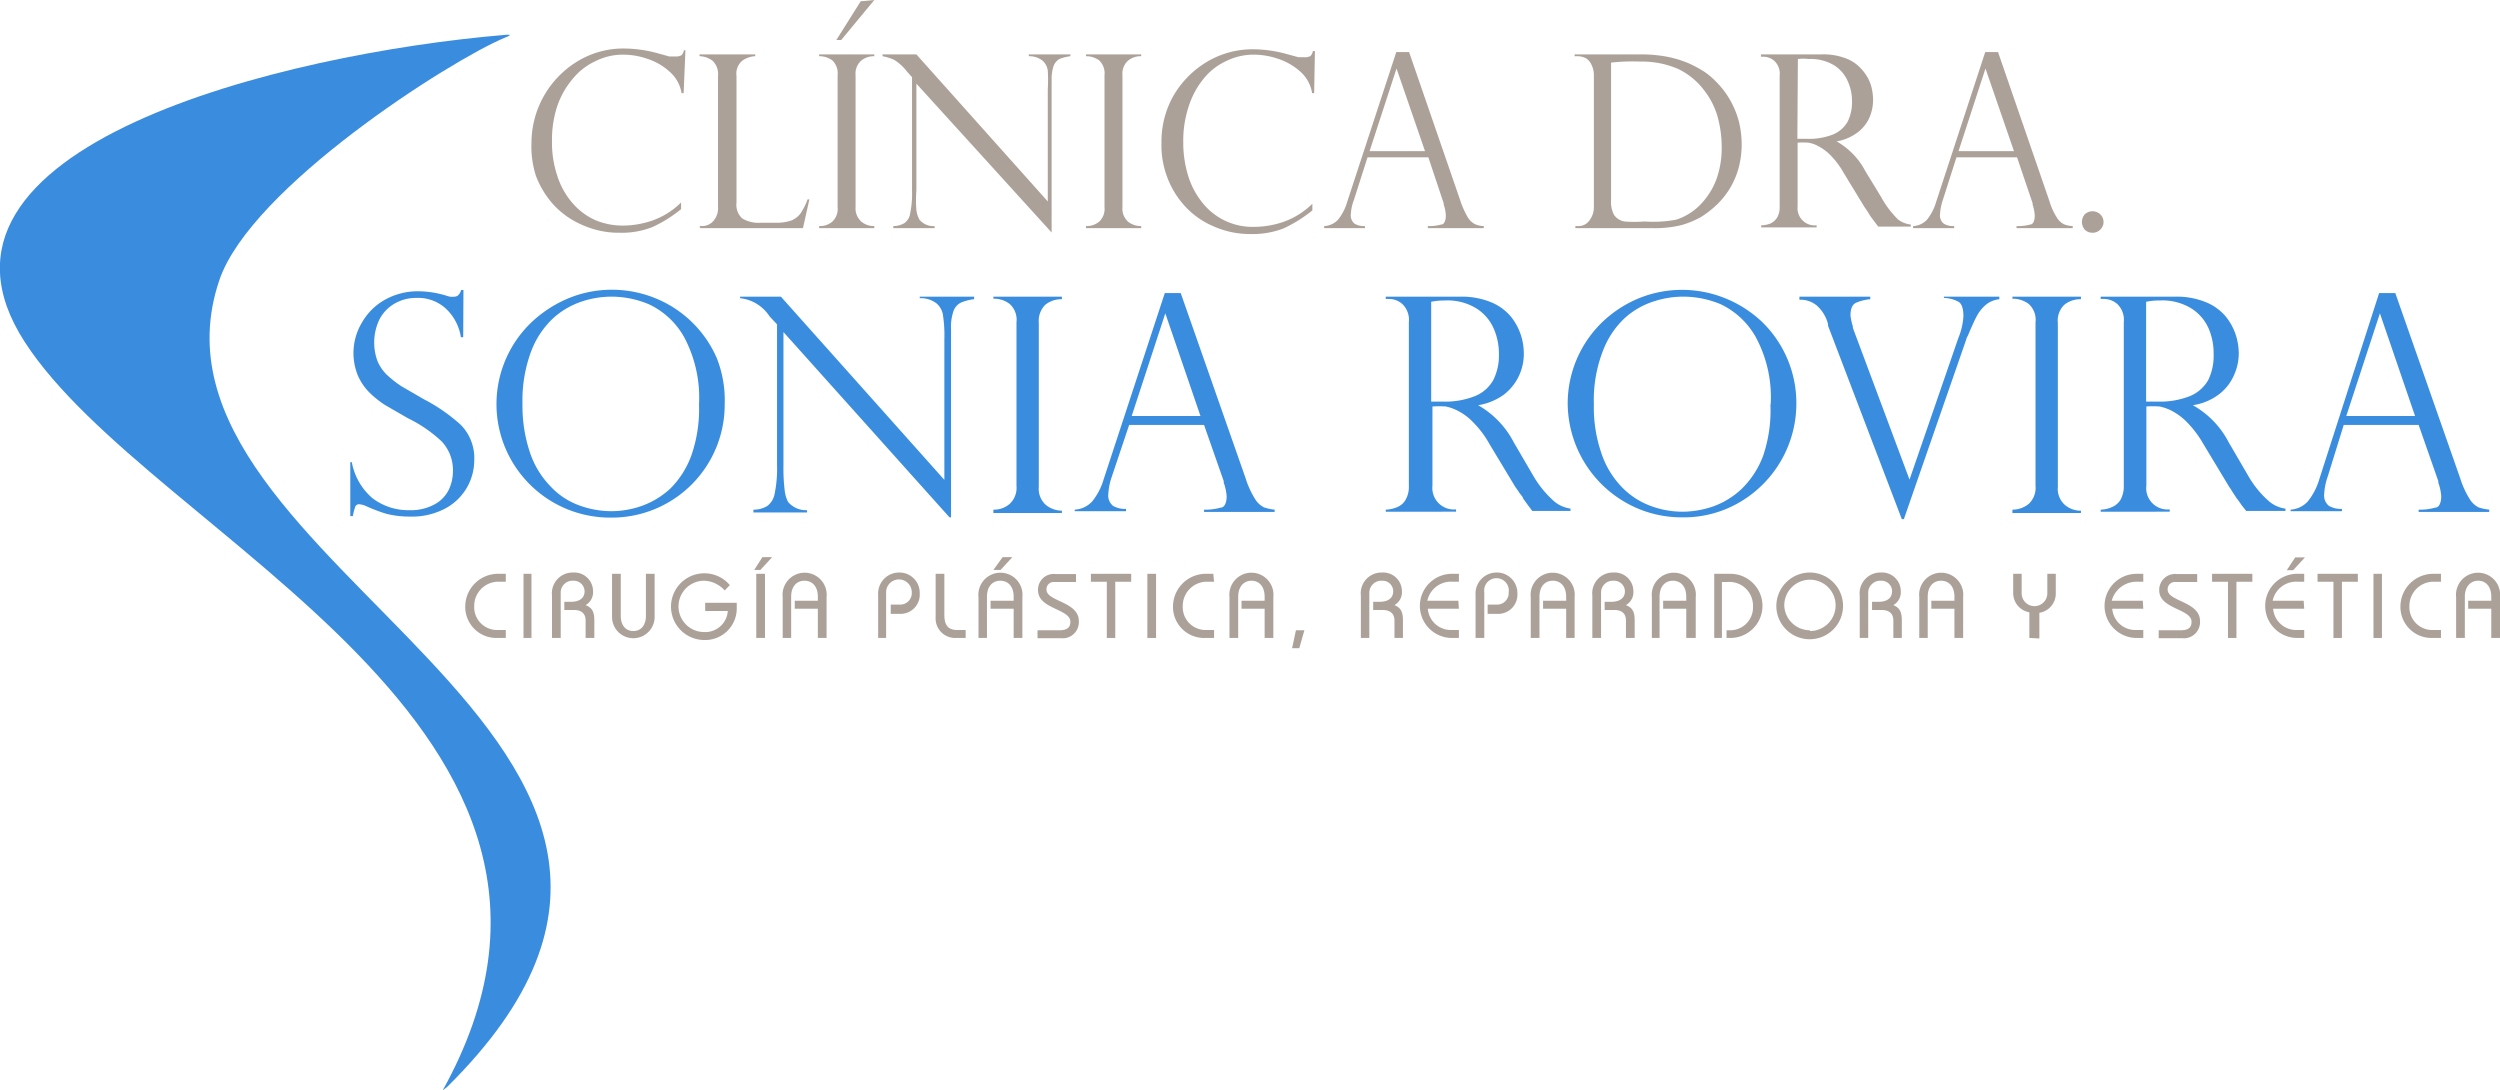 <svg id="eddd119b-9003-4f6c-8653-f340ad53c909" data-name="Capa 1" xmlns="http://www.w3.org/2000/svg" viewBox="0 0 97.42 42.49"><title>Sin título-2</title><rect x="13.01" y="26.47" width="71.41" height="16.02" style="fill:none"/><path d="M19.34,45.58h-.09a1.93,1.93,0,0,0-.54-1.07,1.59,1.59,0,0,0-1.2-.46,1.65,1.65,0,0,0-.86.23,1.51,1.51,0,0,0-.58.62A2.09,2.09,0,0,0,16,46.51a1.63,1.63,0,0,0,.37.54,4.36,4.36,0,0,0,.56.44l.88.51a6.72,6.72,0,0,1,1.44,1,1.84,1.84,0,0,1,.52,1.39,2.13,2.13,0,0,1-1.12,1.86,2.77,2.77,0,0,1-1.39.32,3.68,3.68,0,0,1-.92-.11,6.34,6.34,0,0,1-.81-.31.85.85,0,0,0-.23-.06.16.16,0,0,0-.16.08,2.07,2.07,0,0,0-.1.38h-.1V50.45H15a2.41,2.41,0,0,0,.8,1.4,2.29,2.29,0,0,0,1.45.47,1.9,1.9,0,0,0,1-.24,1.3,1.3,0,0,0,.54-.58,1.72,1.72,0,0,0,.15-.69,1.64,1.64,0,0,0-.43-1.16,5.25,5.25,0,0,0-1.32-.91l-.9-.52a3.91,3.91,0,0,1-.59-.47,2.17,2.17,0,0,1-.47-.69A2.31,2.31,0,0,1,15.4,45a2.35,2.35,0,0,1,.89-.88,2.63,2.63,0,0,1,1.31-.33,3.83,3.83,0,0,1,1.14.19A.58.58,0,0,0,19,44c.12,0,.21-.09.26-.26h.09Z" transform="translate(-1.29 -32.44)" style="fill:#3a8dde"/><path d="M29.53,48.19a4.4,4.4,0,0,1-4.42,4.42,4.43,4.43,0,0,1-3.89-2.23A4.41,4.41,0,0,1,22,45a4.76,4.76,0,0,1,1.45-.94,4.43,4.43,0,0,1,1.69-.33,4.5,4.5,0,0,1,1.66.32,4.42,4.42,0,0,1,2.42,2.34A4.46,4.46,0,0,1,29.53,48.19Zm-1,0a5,5,0,0,0-.59-2.63,3.06,3.06,0,0,0-1.38-1.27A3.77,3.77,0,0,0,25.1,44a3.68,3.68,0,0,0-1.11.18,3.13,3.13,0,0,0-1.11.63A3.4,3.4,0,0,0,22,46.1a5.46,5.46,0,0,0-.35,2.07,5.71,5.71,0,0,0,.29,1.9,3.46,3.46,0,0,0,.8,1.32,2.85,2.85,0,0,0,1.11.74,3.66,3.66,0,0,0,1.27.23,3.6,3.6,0,0,0,1.19-.21,3.24,3.24,0,0,0,1.11-.68,3.52,3.52,0,0,0,.81-1.28A5.49,5.49,0,0,0,28.53,48.21Z" transform="translate(-1.29 -32.44)" style="fill:#3a8dde"/><path d="M39.25,44v.1a1.79,1.79,0,0,0-.51.13.58.58,0,0,0-.29.32,1.85,1.85,0,0,0-.1.7V52.6h-.06l-6.47-7.22v5.19a7.23,7.23,0,0,0,.05,1A1.29,1.29,0,0,0,32,52a.91.91,0,0,0,.74.32v.09H30.65V52.3a1,1,0,0,0,.55-.15.78.78,0,0,0,.28-.49,4.8,4.8,0,0,0,.09-1.08v-5.5l-.29-.31a1.57,1.57,0,0,0-1.15-.71V44h1.59l6.37,7.14V45.66a5.3,5.3,0,0,0-.05-.91.74.74,0,0,0-.26-.49,1,1,0,0,0-.65-.2V44Z" transform="translate(-1.29 -32.44)" style="fill:#3a8dde"/><path d="M42.67,44v.1a1,1,0,0,0-.64.21.88.88,0,0,0-.26.71v6.39a.84.84,0,0,0,.28.71,1,1,0,0,0,.62.22v.09H40V52.3a.93.93,0,0,0,.63-.22.85.85,0,0,0,.27-.71V45a.83.83,0,0,0-.27-.72,1,1,0,0,0-.63-.2V44Z" transform="translate(-1.29 -32.44)" style="fill:#3a8dde"/><path d="M47.3,43.86l2.53,7.22a3.51,3.51,0,0,0,.37.81.89.89,0,0,0,.34.32,1.9,1.9,0,0,0,.42.09v.09H48.21V52.3a2.15,2.15,0,0,0,.65-.08c.15,0,.23-.2.23-.44a1.93,1.93,0,0,0-.11-.52.1.1,0,0,1,0-.06L48.21,49H45.29L44.62,51a2.4,2.4,0,0,0-.14.68.52.52,0,0,0,.18.47.92.92,0,0,0,.51.12v.09h-2V52.3a1,1,0,0,0,.68-.32,2.5,2.5,0,0,0,.45-.87l2.38-7.25Zm-1.91,4.79h2.68l-1.37-4h0Z" transform="translate(-1.29 -32.44)" style="fill:#3a8dde"/><path d="M55.41,44.09h-.12V44h2.92a3,3,0,0,1,1.19.22,2,2,0,0,1,.76.55,2.27,2.27,0,0,1,.39.71,2.37,2.37,0,0,1,.12.73,2,2,0,0,1-.78,1.61,2.33,2.33,0,0,1-1,.41v0a3.54,3.54,0,0,1,1.39,1.45L61.05,51A4,4,0,0,0,61.88,52a1.28,1.28,0,0,0,.61.26v.09H61l-.18-.24-.18-.25c0-.06-.1-.14-.17-.26l-.14-.2-1-1.66a3.81,3.81,0,0,0-.62-.83,2.2,2.2,0,0,0-.59-.45,1.75,1.75,0,0,0-.49-.18,3.94,3.94,0,0,0-.52,0v3.08a.84.84,0,0,0,.92.93v.09H55.29V52.3a1.24,1.24,0,0,0,.45-.1.66.66,0,0,0,.32-.28,1,1,0,0,0,.13-.55V45a.86.86,0,0,0-.25-.71A.78.78,0,0,0,55.41,44.09Zm1.65,4h.48a3.13,3.13,0,0,0,1.24-.22,1.43,1.43,0,0,0,.7-.62,2.13,2.13,0,0,0,.22-1,2.45,2.45,0,0,0-.2-1,1.76,1.76,0,0,0-.66-.78,2.13,2.13,0,0,0-1.25-.32,2.5,2.5,0,0,0-.53.05Z" transform="translate(-1.29 -32.44)" style="fill:#3a8dde"/><path d="M71.29,48.19A4.45,4.45,0,0,1,69.1,52a4.29,4.29,0,0,1-2.24.6A4.39,4.39,0,0,1,64.6,52a4.48,4.48,0,0,1-2.22-3.86A4.41,4.41,0,0,1,63.72,45a4.6,4.6,0,0,1,1.44-.94,4.48,4.48,0,0,1,3.35,0,4.58,4.58,0,0,1,1.43.91,4.41,4.41,0,0,1,1.35,3.24Zm-1,0a4.91,4.91,0,0,0-.59-2.63,3.09,3.09,0,0,0-1.37-1.27A3.78,3.78,0,0,0,66.85,44a3.66,3.66,0,0,0-1.1.18,3.08,3.08,0,0,0-1.12.63,3.39,3.39,0,0,0-.88,1.31,5.27,5.27,0,0,0-.35,2.07,5.46,5.46,0,0,0,.29,1.9,3.45,3.45,0,0,0,.79,1.32,3,3,0,0,0,1.12.74,3.56,3.56,0,0,0,1.26.23,3.7,3.7,0,0,0,1.2-.21,3.2,3.2,0,0,0,1.1-.68A3.52,3.52,0,0,0,70,50.19,5.49,5.49,0,0,0,70.28,48.21Z" transform="translate(-1.29 -32.44)" style="fill:#3a8dde"/><path d="M79.2,44v.1a1,1,0,0,0-.53.22,1.54,1.54,0,0,0-.36.46c-.1.19-.21.44-.34.75a.38.38,0,0,0-.06.14l-2.43,7H75.4l-2.88-7.55a.11.11,0,0,0,0-.07,1.45,1.45,0,0,0-.44-.71,1,1,0,0,0-.67-.22V44h2.76v.1a1.82,1.82,0,0,0-.56.14c-.14.07-.21.23-.21.49a2,2,0,0,0,.09.42.14.14,0,0,1,0,.06l0,0,2.21,5.92h0l1.9-5.51a2.66,2.66,0,0,0,.2-.85c0-.3-.06-.49-.19-.57a1.26,1.26,0,0,0-.57-.15V44Z" transform="translate(-1.29 -32.44)" style="fill:#3a8dde"/><path d="M82.38,44v.1a1,1,0,0,0-.64.21.85.85,0,0,0-.26.71v6.39a.84.84,0,0,0,.28.71.94.94,0,0,0,.62.22v.09H79.71V52.3a1,1,0,0,0,.63-.22.85.85,0,0,0,.27-.71V45a.83.83,0,0,0-.27-.72,1.05,1.05,0,0,0-.63-.2V44Z" transform="translate(-1.29 -32.44)" style="fill:#3a8dde"/><path d="M83.26,44.09h-.11V44h2.92a3,3,0,0,1,1.19.22,2,2,0,0,1,.76.55,2.27,2.27,0,0,1,.39.71,2.37,2.37,0,0,1,.12.73,2.06,2.06,0,0,1-.2.88,1.86,1.86,0,0,1-.59.73,2.23,2.23,0,0,1-1,.41v0a3.5,3.5,0,0,1,1.4,1.45L88.91,51A3.8,3.8,0,0,0,89.74,52a1.24,1.24,0,0,0,.61.26v.09H88.82l-.19-.24a3,3,0,0,0-.18-.25l-.17-.26c-.07-.12-.12-.18-.13-.2l-1-1.66a4.16,4.16,0,0,0-.62-.83,2.37,2.37,0,0,0-.59-.45,1.8,1.8,0,0,0-.5-.18,3.68,3.68,0,0,0-.51,0v3.08a.83.83,0,0,0,.91.93v.09H83.15V52.3a1.14,1.14,0,0,0,.44-.1.73.73,0,0,0,.33-.28,1.09,1.09,0,0,0,.13-.55V45a.86.86,0,0,0-.25-.71A.79.79,0,0,0,83.26,44.09Zm1.66,4h.48a3.16,3.16,0,0,0,1.24-.22,1.47,1.47,0,0,0,.7-.62,2.13,2.13,0,0,0,.21-1,2.44,2.44,0,0,0-.19-1,1.76,1.76,0,0,0-.66-.78,2.14,2.14,0,0,0-1.26-.32,2.4,2.4,0,0,0-.52.05Z" transform="translate(-1.29 -32.44)" style="fill:#3a8dde"/><path d="M94.63,43.86l2.53,7.22a3.51,3.51,0,0,0,.37.81.89.89,0,0,0,.34.32,1.9,1.9,0,0,0,.42.09v.09H95.54V52.3a2.15,2.15,0,0,0,.65-.08c.15,0,.23-.2.23-.44a1.93,1.93,0,0,0-.11-.52.1.1,0,0,1,0-.06L95.54,49H92.62L92,51a2.4,2.4,0,0,0-.14.68.52.52,0,0,0,.18.47.92.92,0,0,0,.51.12v.09h-2V52.3a1,1,0,0,0,.67-.32,2.5,2.5,0,0,0,.45-.87L94,43.86Zm-1.91,4.79H95.4l-1.37-4h0Z" transform="translate(-1.29 -32.44)" style="fill:#3a8dde"/><path d="M27.93,36.07h-.08a1.42,1.42,0,0,0-.47-.84,2.36,2.36,0,0,0-.87-.5,2.88,2.88,0,0,0-.92-.16,2.39,2.39,0,0,0-1.09.25,2.49,2.49,0,0,0-.89.69A3.28,3.28,0,0,0,23,36.59a4.22,4.22,0,0,0-.2,1.36,4.06,4.06,0,0,0,.2,1.32,3,3,0,0,0,.58,1.06,2.55,2.55,0,0,0,.89.68,2.73,2.73,0,0,0,1.12.22,3.5,3.5,0,0,0,1.13-.2,3,3,0,0,0,1.11-.7v.26a5.16,5.16,0,0,1-1.12.7,3.27,3.27,0,0,1-1.26.22,3.47,3.47,0,0,1-1.46-.3,3.32,3.32,0,0,1-1.12-.78,3.61,3.61,0,0,1-.69-1.12A3.71,3.71,0,0,1,22,38a3.73,3.73,0,0,1,1.81-3.18,3.43,3.43,0,0,1,1.8-.49,5.13,5.13,0,0,1,1.29.18l.47.13.24,0a.43.43,0,0,0,.24-.05.37.37,0,0,0,.09-.19H28Z" transform="translate(-1.29 -32.44)" style="fill:#aca199"/><path d="M28.55,41.25h.09a.58.58,0,0,0,.44-.19.75.75,0,0,0,.19-.55V35.4a.72.72,0,0,0-.21-.59.87.87,0,0,0-.51-.18v-.07h2.17v.07a.93.93,0,0,0-.51.18.66.66,0,0,0-.22.59v4.94a.72.72,0,0,0,.22.61,1.23,1.23,0,0,0,.72.17h.59a1.75,1.75,0,0,0,.61-.09.84.84,0,0,0,.36-.28,2.69,2.69,0,0,0,.27-.54h.07l-.25,1.12h-4Z" transform="translate(-1.29 -32.44)" style="fill:#aca199"/><path d="M35.36,34.56v.07a.78.78,0,0,0-.52.18.68.68,0,0,0-.21.56v5.14a.69.69,0,0,0,.23.57.76.76,0,0,0,.5.17v.08H33.21v-.08a.75.75,0,0,0,.51-.17.68.68,0,0,0,.21-.57V35.37a.69.69,0,0,0-.21-.58.86.86,0,0,0-.51-.16v-.07Zm0-2.12L34.07,34h-.19l.95-1.51Z" transform="translate(-1.29 -32.44)" style="fill:#aca199"/><path d="M43,34.56v.07a2,2,0,0,0-.41.1.54.54,0,0,0-.24.27,1.58,1.58,0,0,0-.08.56V41.5h0L37,35.7v4.16a4.82,4.82,0,0,0,0,.77,1.06,1.06,0,0,0,.12.37.7.7,0,0,0,.59.25v.08H36.1v-.08a.85.85,0,0,0,.44-.12.57.57,0,0,0,.22-.39,3.76,3.76,0,0,0,.07-.87V35.45l-.22-.25a1.83,1.83,0,0,0-.48-.43,2,2,0,0,0-.45-.14v-.07H37l5.12,5.73V35.92a5.91,5.91,0,0,0,0-.73.62.62,0,0,0-.21-.39.83.83,0,0,0-.53-.17v-.07Z" transform="translate(-1.29 -32.44)" style="fill:#aca199"/><path d="M45.76,34.56v.07a.77.77,0,0,0-.52.18.68.68,0,0,0-.21.56v5.14a.68.68,0,0,0,.22.57.8.8,0,0,0,.51.17v.08H43.61v-.08a.77.77,0,0,0,.51-.17.68.68,0,0,0,.21-.57V35.37a.69.69,0,0,0-.21-.58.88.88,0,0,0-.51-.16v-.07Z" transform="translate(-1.29 -32.44)" style="fill:#aca199"/><path d="M52.5,36.07h-.08a1.41,1.41,0,0,0-.46-.84,2.44,2.44,0,0,0-.87-.5,2.92,2.92,0,0,0-.92-.16,2.43,2.43,0,0,0-1.1.25,2.46,2.46,0,0,0-.88.69,3.28,3.28,0,0,0-.58,1.08A4.22,4.22,0,0,0,47.4,38a4.34,4.34,0,0,0,.2,1.32,3.11,3.11,0,0,0,.58,1.06,2.49,2.49,0,0,0,2,.9,3.56,3.56,0,0,0,1.14-.2,3.06,3.06,0,0,0,1.11-.7v.26a5.41,5.41,0,0,1-1.12.7,3.33,3.33,0,0,1-1.27.22,3.5,3.5,0,0,1-1.46-.3,3.18,3.18,0,0,1-1.11-.78,3.43,3.43,0,0,1-.69-1.12A3.5,3.5,0,0,1,46.55,38,3.63,3.63,0,0,1,47,36.2a3.72,3.72,0,0,1,1.32-1.35,3.49,3.49,0,0,1,1.81-.49,5,5,0,0,1,1.28.18l.48.13.23,0a.43.43,0,0,0,.24-.05.37.37,0,0,0,.09-.19h.08Z" transform="translate(-1.29 -32.44)" style="fill:#aca199"/><path d="M56.2,34.47l2,5.8a3.27,3.27,0,0,0,.3.66.69.69,0,0,0,.28.25.9.9,0,0,0,.33.07v.08H56.93v-.08a1.76,1.76,0,0,0,.52-.06c.12,0,.18-.16.18-.35a1.36,1.36,0,0,0-.08-.42.17.17,0,0,1,0-.05l-.6-1.8H54.58l-.53,1.66a1.77,1.77,0,0,0-.12.55.41.41,0,0,0,.15.38.74.74,0,0,0,.4.09v.08H52.89v-.08a.78.78,0,0,0,.55-.26,2,2,0,0,0,.35-.69l1.91-5.83Zm-1.54,3.86h2.16l-1.11-3.22h0Z" transform="translate(-1.29 -32.44)" style="fill:#aca199"/><path d="M62.65,34.63v-.07h2.6a5.27,5.27,0,0,1,1,.09,4.28,4.28,0,0,1,.83.25,4.58,4.58,0,0,1,.63.34,3,3,0,0,1,.45.38,3.44,3.44,0,0,1,.55.72,3.54,3.54,0,0,1,.34.83,3.82,3.82,0,0,1,.11.9,3.6,3.6,0,0,1-.11.88,3.13,3.13,0,0,1-.81,1.42,4,4,0,0,1-.67.53,3.67,3.67,0,0,1-.75.31,4.31,4.31,0,0,1-1.14.12h-3v-.08h.09a.52.52,0,0,0,.47-.24.83.83,0,0,0,.16-.5V35.4a.91.91,0,0,0-.09-.43.57.57,0,0,0-.22-.26.72.72,0,0,0-.32-.08Zm1.42.25v5.36a1.07,1.07,0,0,0,.12.58.62.62,0,0,0,.4.25,4.78,4.78,0,0,0,.78,0A4.87,4.87,0,0,0,66.61,41a2.3,2.3,0,0,0,1-.65,2.86,2.86,0,0,0,.56-.91,3.58,3.58,0,0,0,.21-1.3,4.39,4.39,0,0,0-.17-1.19,3,3,0,0,0-.52-1,2.76,2.76,0,0,0-1-.82,3.52,3.52,0,0,0-1.48-.29A7.6,7.6,0,0,0,64.07,34.88Z" transform="translate(-1.29 -32.44)" style="fill:#aca199"/><path d="M70,34.65h-.09v-.09h2.35a2.44,2.44,0,0,1,1,.17,1.54,1.54,0,0,1,.61.45,1.66,1.66,0,0,1,.32.56,2.06,2.06,0,0,1,.09.59,1.74,1.74,0,0,1-.15.71,1.47,1.47,0,0,1-.48.58,1.89,1.89,0,0,1-.79.33v0a2.85,2.85,0,0,1,1.12,1.16l.61,1a3.77,3.77,0,0,0,.66.88,1,1,0,0,0,.5.2v.08H74.48l-.15-.2-.15-.2-.13-.21-.11-.16-.81-1.33a3.15,3.15,0,0,0-.5-.67,1.76,1.76,0,0,0-.48-.36,1.15,1.15,0,0,0-.39-.14,2.58,2.58,0,0,0-.42,0v2.48a.67.67,0,0,0,.74.74v.08H69.92v-.08a1,1,0,0,0,.36-.07.63.63,0,0,0,.26-.23.82.82,0,0,0,.1-.44V35.39a.68.68,0,0,0-.2-.57A.65.65,0,0,0,70,34.65Zm1.33,3.2h.39a2.55,2.55,0,0,0,1-.17,1.17,1.17,0,0,0,.57-.5,1.74,1.74,0,0,0,.17-.79,1.87,1.87,0,0,0-.16-.77,1.39,1.39,0,0,0-.53-.63,1.76,1.76,0,0,0-1-.25,1.66,1.66,0,0,0-.42,0Z" transform="translate(-1.29 -32.44)" style="fill:#aca199"/><path d="M79.15,34.47l2,5.8a2.44,2.44,0,0,0,.3.66.67.67,0,0,0,.27.25,1,1,0,0,0,.34.07v.08H79.87v-.08a1.79,1.79,0,0,0,.53-.06c.12,0,.18-.16.18-.35a1.75,1.75,0,0,0-.08-.42.06.06,0,0,1,0-.05l-.61-1.8H77.53L77,40.23a2,2,0,0,0-.11.55.41.41,0,0,0,.15.38.74.74,0,0,0,.4.09v.08H75.84v-.08a.78.78,0,0,0,.55-.26,2,2,0,0,0,.35-.69l1.91-5.83Zm-1.54,3.86h2.16l-1.11-3.22h0Z" transform="translate(-1.29 -32.44)" style="fill:#aca199"/><path d="M82.83,41.51a.42.42,0,0,1-.3-.12.46.46,0,0,1,0-.6.44.44,0,0,1,.6,0,.41.41,0,0,1,0,.6A.41.41,0,0,1,82.83,41.51Z" transform="translate(-1.29 -32.44)" style="fill:#aca199"/><path d="M21,55.11h-.23a.94.94,0,0,0-1,.94.89.89,0,0,0,.87.94H21v.31h-.36a1.21,1.21,0,0,1-1.22-1.25,1.28,1.28,0,0,1,1.31-1.25H21Z" transform="translate(-1.29 -32.44)" style="fill:#aca199"/><path d="M21.69,57.3V54.8H22v2.5Z" transform="translate(-1.29 -32.44)" style="fill:#aca199"/><path d="M22.8,57.3V55.65a.81.81,0,0,1,.83-.9.73.73,0,0,1,.77.72.58.58,0,0,1-.29.55c.22.09.34.22.34.58v.7h-.34v-.68c0-.25-.14-.41-.45-.41h-.38v-.32h.27c.3,0,.52-.13.52-.41a.42.42,0,0,0-.44-.41.46.46,0,0,0-.49.48V57.3Z" transform="translate(-1.29 -32.44)" style="fill:#aca199"/><path d="M25.48,54.8v1.64c0,.34.17.59.49.59s.49-.25.49-.59V54.8h.34v1.68a.83.83,0,1,1-1.66,0V54.8Z" transform="translate(-1.29 -32.44)" style="fill:#aca199"/><path d="M29.53,55.45a1.12,1.12,0,0,0-.8-.38,1,1,0,0,0,0,2,.88.88,0,0,0,.92-.82h-.88v-.32H30v.22a1.23,1.23,0,0,1-1.27,1.23,1.3,1.3,0,1,1,1-2.14Z" transform="translate(-1.29 -32.44)" style="fill:#aca199"/><path d="M31,54.15h.38l-.46.5h-.24Zm-.24,3.15V54.8h.34v2.5Z" transform="translate(-1.29 -32.44)" style="fill:#aca199"/><path d="M31.79,57.3V55.71a.86.86,0,1,1,1.71,0V57.3h-.34V56.16h-.9v-.31h.9v-.16c0-.39-.21-.62-.52-.62s-.52.23-.52.62V57.3Z" transform="translate(-1.29 -32.44)" style="fill:#aca199"/><path d="M35.51,57.3V55.63a.82.82,0,0,1,.8-.88.79.79,0,0,1,.82.81.75.75,0,0,1-.7.8H36V56h.35a.45.45,0,0,0,.47-.48.48.48,0,1,0-1,0V57.3Z" transform="translate(-1.29 -32.44)" style="fill:#aca199"/><path d="M38.09,54.8v1.61c0,.39.15.58.5.58h.33v.31h-.38a.76.76,0,0,1-.79-.81V54.8Z" transform="translate(-1.29 -32.44)" style="fill:#aca199"/><path d="M39.42,57.3V55.71a.86.86,0,1,1,1.71,0V57.3h-.34V56.16h-.9v-.31h.9v-.16c0-.39-.21-.62-.52-.62s-.52.23-.52.62V57.3Zm.94-3.15h.38l-.46.5H40Z" transform="translate(-1.29 -32.44)" style="fill:#aca199"/><path d="M41.72,57h.86c.29,0,.42-.11.42-.33,0-.51-1.26-.49-1.26-1.23a.61.61,0,0,1,.68-.63h.8v.31h-.84a.28.28,0,0,0-.31.3c0,.46,1.26.46,1.26,1.22a.63.63,0,0,1-.69.67h-.92Z" transform="translate(-1.29 -32.44)" style="fill:#aca199"/><path d="M43.8,54.8h1.57v.31h-.62V57.3h-.33V55.11H43.8Z" transform="translate(-1.29 -32.44)" style="fill:#aca199"/><path d="M46,57.3V54.8h.34v2.5Z" transform="translate(-1.29 -32.44)" style="fill:#aca199"/><path d="M48.6,55.11h-.22a.94.94,0,0,0-1,.94.89.89,0,0,0,.87.94h.35v.31h-.35A1.21,1.21,0,0,1,47,56.05a1.28,1.28,0,0,1,1.31-1.25h.26Z" transform="translate(-1.29 -32.44)" style="fill:#aca199"/><path d="M49.2,57.3V55.71a.86.86,0,1,1,1.71,0V57.3h-.34V56.16h-.9v-.31h.9v-.16c0-.39-.21-.62-.51-.62s-.52.23-.52.62V57.3Z" transform="translate(-1.29 -32.44)" style="fill:#aca199"/><path d="M51.79,57h.33l-.2.7h-.28Z" transform="translate(-1.29 -32.44)" style="fill:#aca199"/><path d="M54.32,57.3V55.65a.81.81,0,0,1,.83-.9.73.73,0,0,1,.77.72.58.58,0,0,1-.29.55c.21.09.33.22.33.58v.7h-.33v-.68c0-.25-.15-.41-.46-.41H54.8v-.32h.26c.3,0,.52-.13.52-.41a.41.41,0,0,0-.43-.41.47.47,0,0,0-.5.48V57.3Z" transform="translate(-1.29 -32.44)" style="fill:#aca199"/><path d="M58.14,56.16H56.93a.9.9,0,0,0,.88.83h.33v.31h-.27a1.25,1.25,0,1,1,0-2.5h.27v.31h-.23a.94.94,0,0,0-1,.74h1.21Z" transform="translate(-1.29 -32.44)" style="fill:#aca199"/><path d="M58.79,57.3V55.63a.82.82,0,0,1,.8-.88.8.8,0,0,1,.83.81.75.75,0,0,1-.7.8h-.46V56h.36a.45.45,0,0,0,.46-.48.48.48,0,1,0-.95,0V57.3Z" transform="translate(-1.29 -32.44)" style="fill:#aca199"/><path d="M60.94,57.3V55.71a.86.86,0,1,1,1.71,0V57.3h-.33V56.16h-.9v-.31h.9v-.16c0-.39-.21-.62-.52-.62s-.52.23-.52.62V57.3Z" transform="translate(-1.29 -32.44)" style="fill:#aca199"/><path d="M63.34,57.3V55.65a.81.81,0,0,1,.83-.9.73.73,0,0,1,.77.72.58.58,0,0,1-.29.55c.22.09.34.22.34.58v.7h-.34v-.68c0-.25-.14-.41-.45-.41h-.38v-.32h.27c.29,0,.52-.13.52-.41a.42.42,0,0,0-.44-.41.46.46,0,0,0-.49.48V57.3Z" transform="translate(-1.29 -32.44)" style="fill:#aca199"/><path d="M65.66,57.3V55.71a.86.86,0,1,1,1.71,0V57.3H67V56.16h-.9v-.31H67v-.16c0-.39-.21-.62-.52-.62s-.52.23-.52.62V57.3Z" transform="translate(-1.29 -32.44)" style="fill:#aca199"/><path d="M68.09,57.3V54.8h.63a1.25,1.25,0,0,1,0,2.5h-.15V57h.18a.89.89,0,0,0,.85-.94.92.92,0,0,0-1-.94h-.21V57.3Z" transform="translate(-1.29 -32.44)" style="fill:#aca199"/><path d="M71.82,54.75a1.3,1.3,0,1,1-1.31,1.3A1.31,1.31,0,0,1,71.82,54.75Zm0,2.28a1,1,0,1,0-1-1A1,1,0,0,0,71.82,57Z" transform="translate(-1.29 -32.44)" style="fill:#aca199"/><path d="M73.76,57.3V55.65a.81.81,0,0,1,.83-.9.73.73,0,0,1,.77.72.58.58,0,0,1-.29.55c.21.09.33.22.33.58v.7h-.33v-.68c0-.25-.14-.41-.46-.41h-.37v-.32h.27c.29,0,.51-.13.51-.41a.41.41,0,0,0-.43-.41.47.47,0,0,0-.5.48V57.3Z" transform="translate(-1.29 -32.44)" style="fill:#aca199"/><path d="M76.08,57.3V55.71a.86.86,0,1,1,1.71,0V57.3h-.34V56.16h-.9v-.31h.9v-.16c0-.39-.21-.62-.52-.62s-.52.23-.52.62V57.3Z" transform="translate(-1.29 -32.44)" style="fill:#aca199"/><path d="M80.37,57.3v-1a.76.76,0,0,1-.63-.76V54.8h.33v.76a.48.48,0,0,0,1,0V54.8h.33v.76a.76.76,0,0,1-.64.76v1Z" transform="translate(-1.29 -32.44)" style="fill:#aca199"/><path d="M84.81,56.16H83.6a.9.9,0,0,0,.89.83h.32v.31h-.26a1.25,1.25,0,1,1,0-2.5h.26v.31h-.23a1,1,0,0,0-1,.74h1.21Z" transform="translate(-1.29 -32.44)" style="fill:#aca199"/><path d="M85.41,57h.86c.3,0,.42-.11.42-.33,0-.51-1.26-.49-1.26-1.23a.62.62,0,0,1,.69-.63h.79v.31h-.84a.28.28,0,0,0-.31.3c0,.46,1.26.46,1.26,1.22a.63.63,0,0,1-.69.67h-.92Z" transform="translate(-1.29 -32.44)" style="fill:#aca199"/><path d="M87.49,54.8h1.57v.31h-.62V57.3h-.33V55.11h-.62Z" transform="translate(-1.29 -32.44)" style="fill:#aca199"/><path d="M91.08,56.16H89.87a.9.9,0,0,0,.88.83h.33v.31h-.27a1.25,1.25,0,1,1,0-2.5h.27v.31h-.23a.94.94,0,0,0-1,.74h1.21Zm-.35-2h.38l-.46.5H90.4Z" transform="translate(-1.29 -32.44)" style="fill:#aca199"/><path d="M91.6,54.8h1.57v.31h-.62V57.3h-.33V55.11H91.6Z" transform="translate(-1.29 -32.44)" style="fill:#aca199"/><path d="M93.78,57.3V54.8h.33v2.5Z" transform="translate(-1.29 -32.44)" style="fill:#aca199"/><path d="M96.41,55.11h-.23a.94.94,0,0,0-1,.94.89.89,0,0,0,.87.94h.36v.31h-.36a1.21,1.21,0,0,1-1.22-1.25,1.28,1.28,0,0,1,1.31-1.25h.27Z" transform="translate(-1.29 -32.44)" style="fill:#aca199"/><path d="M97,57.3V55.71a.86.86,0,1,1,1.71,0V57.3h-.34V56.16h-.9v-.31h.9v-.16c0-.39-.21-.62-.51-.62s-.52.23-.52.62V57.3Z" transform="translate(-1.29 -32.44)" style="fill:#aca199"/><path d="M2.25,45.76c4.94,7.65,24.16,15,16.29,29.17l.18-.14C32.55,61.1,6,54.63,9.84,43.35c1.23-3.61,9-8.56,11.12-9.44.41-.16.05-.11,0-.11C12.4,34.52-2.67,38.14,2.25,45.76Z" transform="translate(-1.29 -32.44)" style="fill:#3a8dde"/></svg>